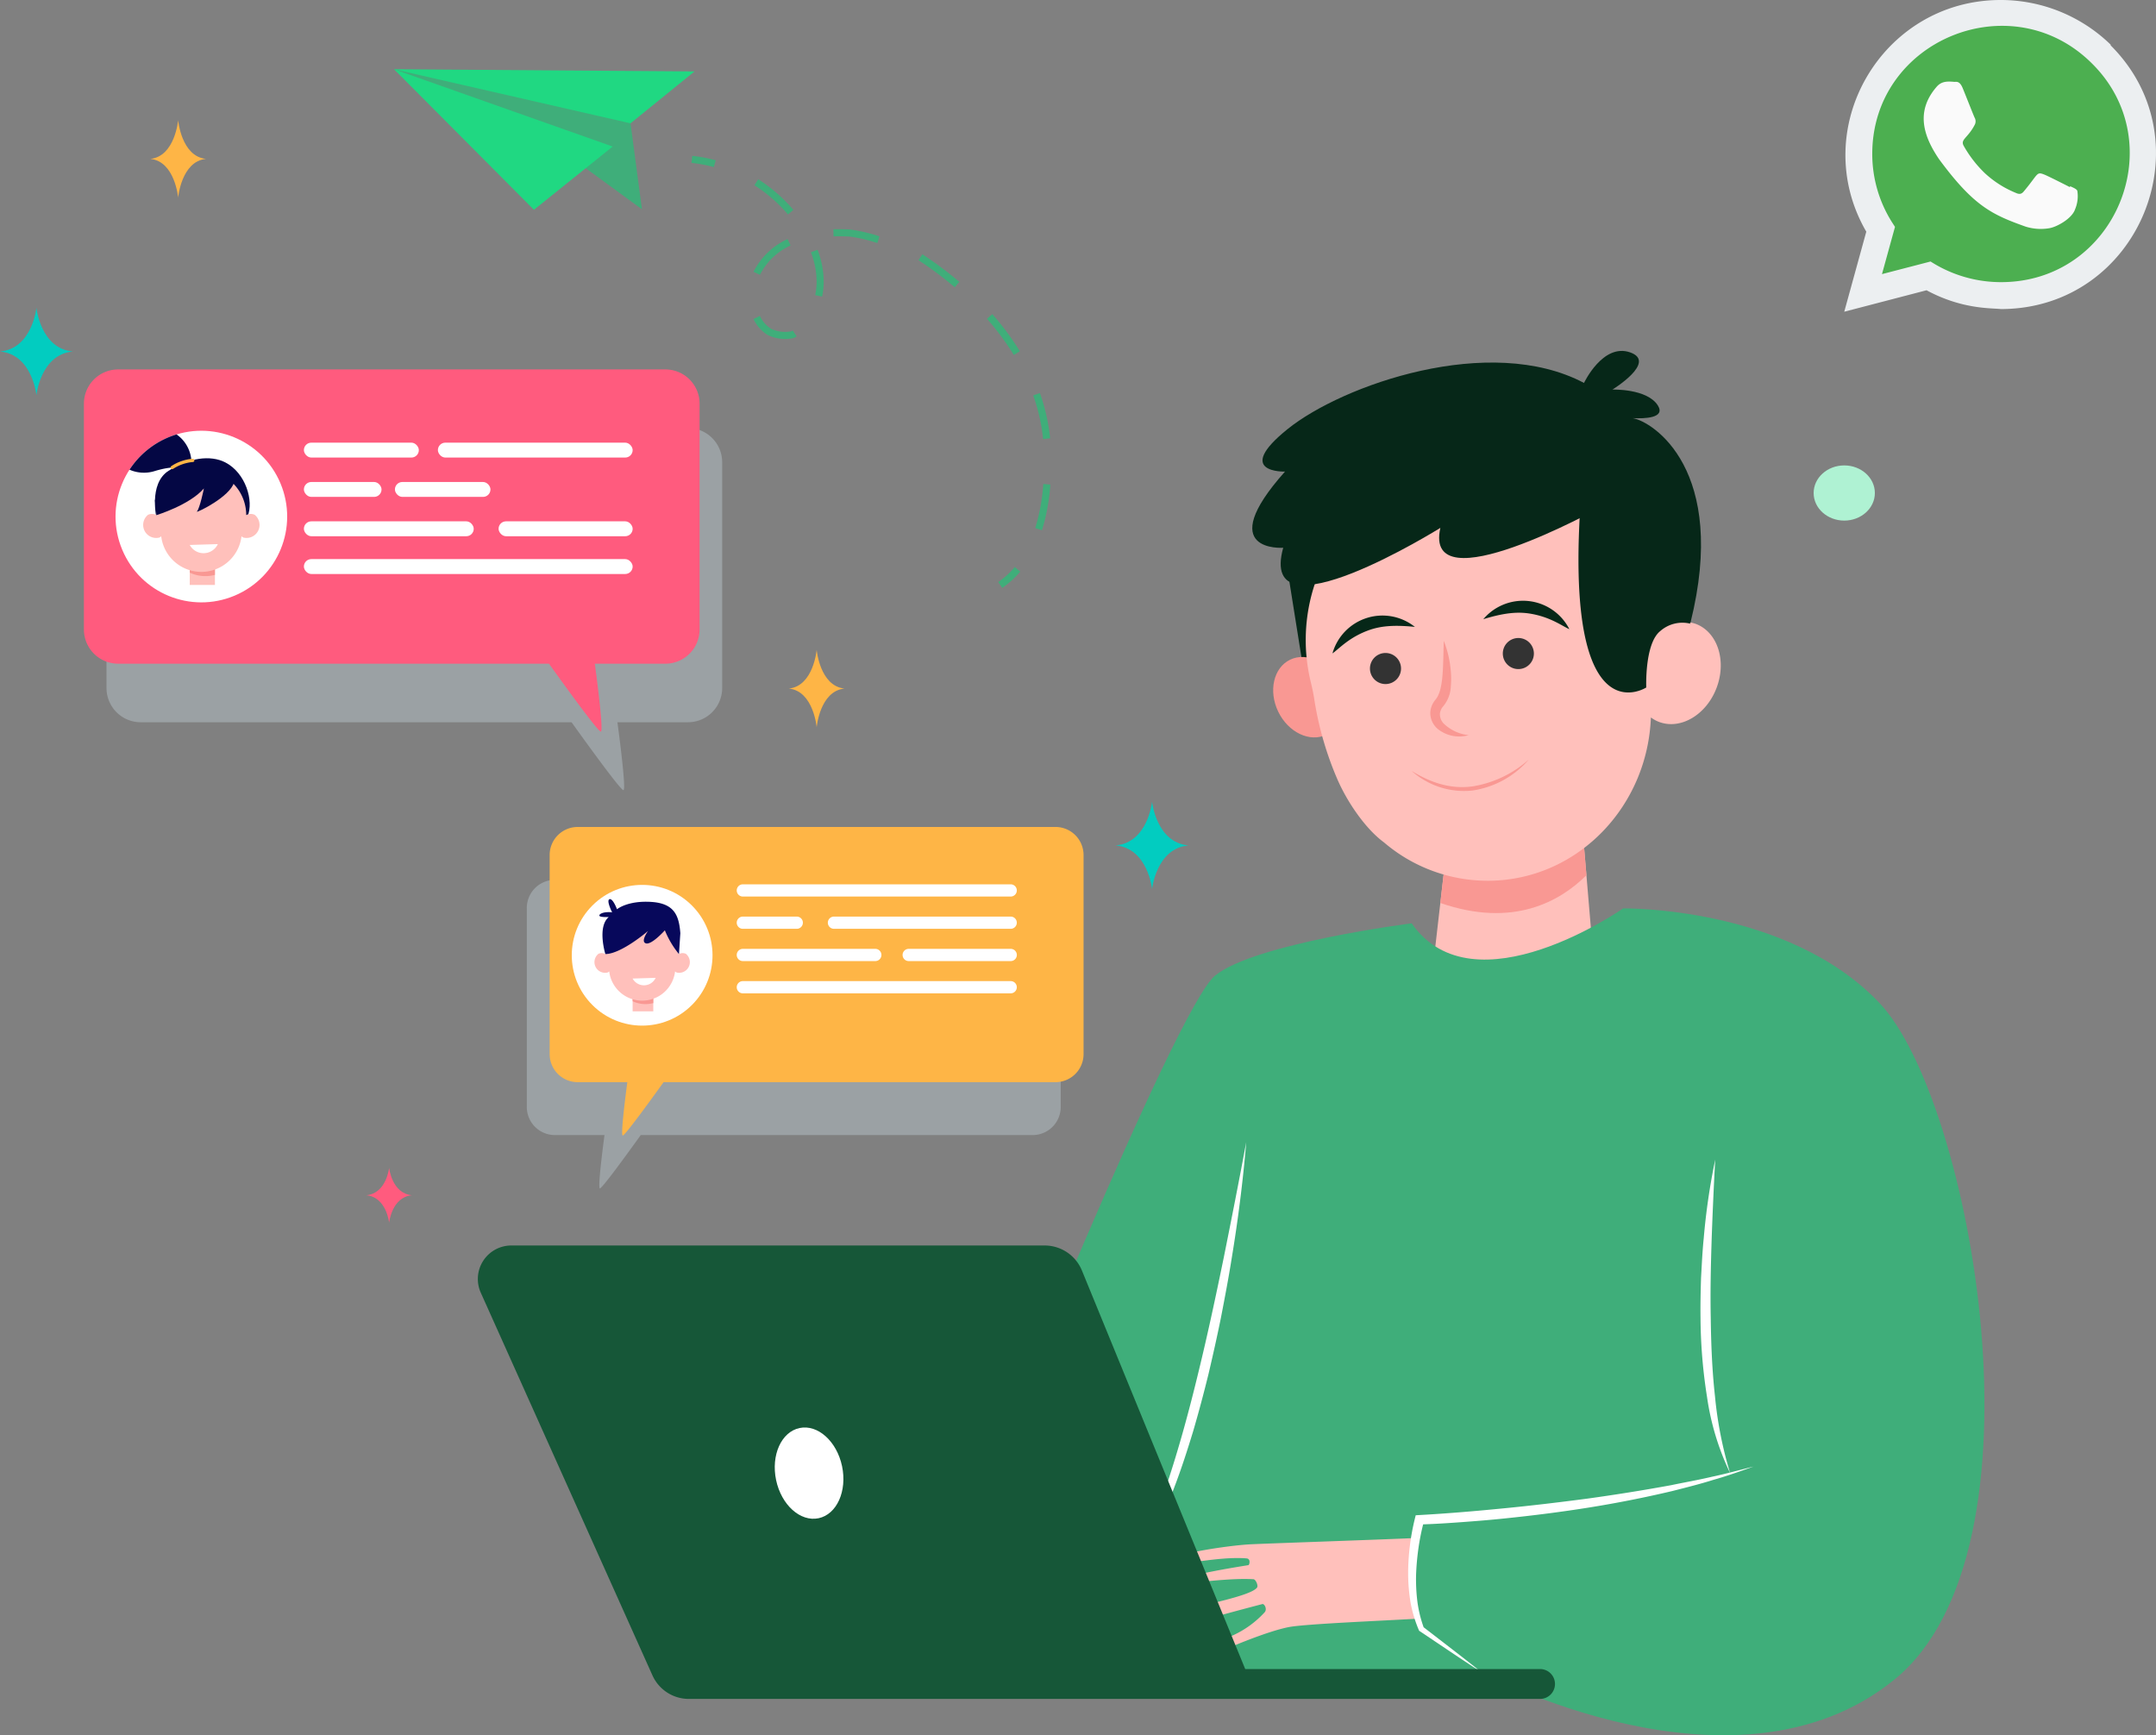 <svg xmlns="http://www.w3.org/2000/svg" width="447.255" height="360" viewBox="0 0 447.255 360"><rect x="0" y="0" width="447.255" height="360" fill="#808080" stroke="none"/><defs><style>.a{fill:#daeef7;opacity:0.3;mix-blend-mode:multiply;isolation:isolate;}.b{fill:#feb546;}.c{fill:#fff;}.d{fill:#ffc0bb;}.e{fill:#f99893;}.f{fill:#07085b;}.g{fill:#062718;}.h{fill:#333;}.i{fill:#3fae7a;}.j{fill:#165738;}.k{fill:#ff5b7e;}.l{fill:#040744;}.m{fill:#20d882;}.n{fill:#02ccc0;}.o{fill:#aff2d3;}.p{fill:#eceff1;}.q{fill:#4caf50;}.r{fill:#fafafa;}</style></defs><g transform="translate(-2116.111 -975.299)"><g transform="translate(2225.395 1146.864)"><path class="a" d="M2668.337,1717.149h-99.116a5.823,5.823,0,0,0-5.823,5.823v41.3a5.823,5.823,0,0,0,5.823,5.823h10.292c-.6,4.546-1.379,11.067-.95,11.067.457,0,5.451-6.86,8.471-11.067h81.3a5.823,5.823,0,0,0,5.823-5.823v-41.3A5.823,5.823,0,0,0,2668.337,1717.149Z" transform="translate(-2563.398 -1706.172)"/><g transform="translate(3.283 0)"><path class="b" d="M2687.73,1672.222h-99.116a5.823,5.823,0,0,0-5.823,5.823v41.3a5.823,5.823,0,0,0,5.823,5.823h10.292c-.6,4.546-1.379,11.067-.95,11.067.456,0,5.451-6.86,8.471-11.067h81.3a5.823,5.823,0,0,0,5.823-5.823v-41.3A5.823,5.823,0,0,0,2687.73,1672.222Z" transform="translate(-2581.336 -1672.222)"/><circle class="c" cx="14.598" cy="14.598" r="14.598" transform="translate(0 26.617) rotate(-45)"/><g transform="translate(10.709 14.982)"><rect class="d" width="4.286" height="4.28" transform="translate(7.96 18.991)"/><path class="e" d="M2657.53,1813.836v-2.566h-4.286v2.183A6.282,6.282,0,0,0,2657.53,1813.836Z" transform="translate(-2645.284 -1792.279)"/><path class="d" d="M2639.669,1756.5a1.593,1.593,0,0,0-1.436.057,7.632,7.632,0,0,0-15.264,0,1.593,1.593,0,0,0-1.436-.057,2.216,2.216,0,0,0,1.916,3.878,1.408,1.408,0,0,0,.321-.22,6.88,6.88,0,0,0,13.662,0,1.417,1.417,0,0,0,.322.22,2.216,2.216,0,0,0,1.916-3.878Z" transform="translate(-2620.665 -1745.166)"/><path class="f" d="M2628.671,1735.631s2.151-1.821,7.041-1.526,5.82,2.845,6.1,6.489l-.286,4.336A18.926,18.926,0,0,1,2638.6,1740s-2.738,3.072-3.93,2.708.451-2.576.451-2.576-5.577,4.8-8.863,4.792c0,0-1.739-5.616.7-7.677,0,0-1.838.088-1.936-.274s.877-.9,2.644-.7c0,0-1.259-2.463-.555-2.719S2628.671,1735.631,2628.671,1735.631Z" transform="translate(-2623.954 -1733.541)"/><path class="c" d="M2658.024,1800.334a2.675,2.675,0,0,1-4.781.146Z" transform="translate(-2645.284 -1784.015)"/></g><path class="c" d="M1.268,0H56.832A1.268,1.268,0,0,1,58.1,1.268v0a1.268,1.268,0,0,1-1.268,1.268H1.268A1.268,1.268,0,0,1,0,1.268v0A1.268,1.268,0,0,1,1.268,0Z" transform="translate(40.267 11.9)"/><path class="c" d="M1.268,0H12.453a1.268,1.268,0,0,1,1.268,1.268v0a1.268,1.268,0,0,1-1.268,1.268H1.268A1.268,1.268,0,0,1,0,1.268v0A1.268,1.268,0,0,1,1.268,0Z" transform="translate(40.267 18.594)"/><path class="c" d="M1.268,0H37.933A1.268,1.268,0,0,1,39.2,1.268v0a1.268,1.268,0,0,1-1.268,1.268H1.268A1.268,1.268,0,0,1,0,1.269v0A1.268,1.268,0,0,1,1.268,0Z" transform="translate(59.166 18.594)"/><path class="c" d="M1.268,0H28.746a1.268,1.268,0,0,1,1.268,1.268v0a1.268,1.268,0,0,1-1.268,1.268H1.268A1.268,1.268,0,0,1,0,1.268v0A1.268,1.268,0,0,1,1.268,0Z" transform="translate(40.267 25.288)"/><path class="c" d="M1.268,0H22.427A1.268,1.268,0,0,1,23.7,1.268v0a1.268,1.268,0,0,1-1.268,1.268H1.268A1.268,1.268,0,0,1,0,1.268v0A1.268,1.268,0,0,1,1.268,0Z" transform="translate(74.672 25.288)"/><path class="c" d="M1.268,0H56.832A1.268,1.268,0,0,1,58.1,1.268v0a1.268,1.268,0,0,1-1.268,1.268H1.268A1.268,1.268,0,0,1,0,1.268v0A1.268,1.268,0,0,1,1.268,0Z" transform="translate(40.267 31.981)"/></g></g><path class="g" d="M3209.5,1423.338l3.611,22.649,7.63-30.2s-10.693-5.189-11.165-3.3S3209.5,1423.338,3209.5,1423.338Z" transform="translate(-826.132 -328.771)"/><path class="d" d="M3361.754,1657.694l3.3,39.156L3330.5,1695.2l3.984-34.674Z" transform="translate(-917.687 -514.38)"/><path class="e" d="M3339.055,1677.015l1.895-16.49,27.266-2.831,1.144,13.56C3363.938,1676.655,3354.189,1682.255,3339.055,1677.015Z" transform="translate(-924.149 -514.38)"/><g transform="translate(2380.223 1071.163)"><path class="e" d="M3210.6,1533.216c2.078,4.3.975,9.127-2.462,10.789s-7.908-.474-9.985-4.771-.976-9.127,2.462-10.789S3208.52,1528.919,3210.6,1533.216Z" transform="translate(-3197.1 -1487.446)"/><path class="d" d="M3231.252,1428.019a68.338,68.338,0,0,1-4.763-16.718c-.181-1.12-.426-2.228-.693-3.331a36.92,36.92,0,1,1,72.734-11.007,7.975,7.975,0,0,1,7.137-1.013c4.5,1.676,6.443,7.59,4.349,13.211s-7.438,8.818-11.935,7.142a7.052,7.052,0,0,1-1.716-.938c-.694,18.156-14.592,33.018-32.338,33.849a33.123,33.123,0,0,1-23.021-7.917C3236.989,1438.345,3233.2,1432.6,3231.252,1428.019Z" transform="translate(-3218.005 -1362.384)"/><path class="e" d="M3333.307,1514.14c-.071,2.116-.087,4.18-.2,6.2-.125,1.871-.33,4.56-1.495,5.985a4.5,4.5,0,0,0-1.11,2.735,4.363,4.363,0,0,0,1.611,3.418,7.122,7.122,0,0,0,6.354,1.239,8.787,8.787,0,0,1-5.195-2.423,2.8,2.8,0,0,1-.764-2.12,2.828,2.828,0,0,1,.7-1.472,6.854,6.854,0,0,0,1.559-4.136,17.263,17.263,0,0,0-.014-3.255A22.109,22.109,0,0,0,3333.307,1514.14Z" transform="translate(-3297.91 -1477.062)"/><path class="h" d="M3392.094,1515.15a3.223,3.223,0,1,0,3.068-3.37A3.222,3.222,0,0,0,3392.094,1515.15Z" transform="translate(-3344.449 -1475.276)"/><path class="h" d="M3279.293,1527.868a3.223,3.223,0,1,0,3.068-3.37A3.221,3.221,0,0,0,3279.293,1527.868Z" transform="translate(-3259.208 -1484.887)"/><path class="e" d="M3339.01,1614.889a22.913,22.913,0,0,1-11.787,5.606c-4.583.579-8.631-.819-12.533-3.222a16.274,16.274,0,0,0,12.637,4.061A19.13,19.13,0,0,0,3339.01,1614.889Z" transform="translate(-3285.96 -1553.196)"/><path class="g" d="M3375.546,1483.966c4.542-1.4,7.113-1.482,9.188-1.229,4.528.607,7.076,2.61,8.659,3.3a10.783,10.783,0,0,0-17.847-2.074Z" transform="translate(-3331.947 -1451.37)"/><path class="g" d="M3264.537,1495.039a10.783,10.783,0,0,0-17.1,5.5c1.421-.99,3.524-3.446,7.852-4.923C3257.267,1494.969,3259.8,1494.544,3264.537,1495.039Z" transform="translate(-3235.135 -1460.845)"/></g><path class="i" d="M3040.135,1744.462s-32.516,4.129-40.774,10.839-48,105.291-48,105.291l33.033,38.71,70.194.516s52.646,28.387,85.678,1.548,16-120.259-3.1-140.387-53.162-19.613-53.162-19.613S3053.038,1763.043,3040.135,1744.462Z" transform="translate(-631.177 -577.607)"/><path class="c" d="M3562.966,1954.73a136.29,136.29,0,0,0-2.381,16.3c-.281,2.735-.4,5.481-.559,8.227-.083,2.75-.146,5.5-.109,8.255a108.519,108.519,0,0,0,1.355,16.474,54.171,54.171,0,0,0,4.79,15.779,80.934,80.934,0,0,1-3.148-16c-.6-5.4-.806-10.839-.875-16.28-.113-5.442.021-10.895.193-16.35Q3562.522,1962.946,3562.966,1954.73Z" transform="translate(-1091.04 -738.842)"/><path class="c" d="M3090.419,1939.942c-1.486,8-3.059,15.961-4.657,23.915-1.633,7.946-3.322,15.875-5.245,23.743-1.9,7.871-4.014,15.69-6.57,23.356a114.485,114.485,0,0,1-4.386,11.282,43.447,43.447,0,0,1-6.238,10.35,39.543,39.543,0,0,0,7.17-9.887,93.1,93.1,0,0,0,5.013-11.187c1.461-3.815,2.714-7.7,3.9-11.6,1.146-3.915,2.194-7.855,3.171-11.81.932-3.966,1.827-7.94,2.63-11.931.774-4,1.537-8,2.177-12.014C3088.713,1956.127,3089.746,1948.05,3090.419,1939.942Z" transform="translate(-715.784 -727.667)"/><path class="d" d="M3107.342,2281.041c.207-1.634,12.611-3.458,17.172-3.694,3.455-.179,26.355-.944,34.145-1.3l-.573,2,.118,8.845,1.279,5.862c-6.834.432-23.54,1.086-27.019,1.774-4.648.919-12.708,4.423-12.708,4.423s-3.352-.762.908-2.6a20.44,20.44,0,0,0,6.837-4.9c.585-.654-.049-1.818-.474-1.707-11.6,3.04-12.792,3.542-12.792,3.542s-13.632-.077-.077-3.14c8.125-1.836,11.037-2.9,11.761-3.815.308-.388-.243-1.709-.737-1.74-7.04-.434-19.674,2.061-16.213.424,2.822-1.334,11.71-2.8,15.167-3.348.212-.033.555-1.322-.388-1.4C3117.041,2279.716,3107.15,2282.559,3107.342,2281.041Z" transform="translate(-749.046 -981.657)"/><path class="c" d="M3374.817,2217.448c-2.846.678-5.733,1.174-8.592,1.776q-8.632,1.574-17.315,2.776c-5.8.76-11.6,1.461-17.418,2.022-5.8.575-11.691,1.069-17.428,1.389l-.773.043-.169.668a47.462,47.462,0,0,0-1.059,5.789,46.425,46.425,0,0,0-.342,5.846,37.641,37.641,0,0,0,.507,5.852,27.017,27.017,0,0,0,1.7,5.645l.067.157.125.084,6.375,4.276q3.186,2.141,6.408,4.23-3-2.4-6.043-4.737l-5.929-4.578a25.732,25.732,0,0,1-1.292-5.3,37.4,37.4,0,0,1-.273-5.614,52.667,52.667,0,0,1,.511-5.62,47.785,47.785,0,0,1,.952-4.811c2.752-.09,5.388-.27,8.089-.466,2.931-.217,5.861-.448,8.783-.757,5.846-.6,11.68-1.333,17.486-2.261s11.578-2.069,17.3-3.421c2.85-.728,5.7-1.43,8.508-2.315,2.828-.795,5.6-1.785,8.36-2.768C3380.5,2216.051,3377.685,2216.849,3374.817,2217.448Z" transform="translate(-903.493 -935.792)"/><path class="j" d="M2528.765,2027.61h110.624a8.361,8.361,0,0,1,7.737,5.191l33.873,82.68h61.162a3.1,3.1,0,0,1,3.1,3.1h0a3.1,3.1,0,0,1-3.1,3.1H2565.584a8.279,8.279,0,0,1-7.553-4.89l-35.607-79.381A6.95,6.95,0,0,1,2528.765,2027.61Z" transform="translate(-306.574 -793.916)"/><path class="g" d="M3186.153,1293.033s-10.84.349.536-8.817,41.917-19.915,61.495-9.577c0,0,3.915-8.323,9.574-6.336s-3.68,7.713-3.68,7.713,7.227-.233,9.433,3.312c1.63,2.621-2.8,2.735-5.215,2.617,4.114.7,19.885,10.66,11.97,42.461-2.813-.619-18.846-23.867-18.846-23.867s-36.664,20.369-33.038,4.172c0,0-37.985,23.7-32.6,4.124C3185.786,1308.835,3171.1,1309.912,3186.153,1293.033Z" transform="translate(-803.475 -219.894)"/><path class="g" d="M3479.57,1380.691a6.944,6.944,0,0,0-6.3,1.524c-3.265,2.591-2.9,11.7-2.9,11.7s-15.585,10.05-13.942-32.477c1.748-45.244,13,3.628,13,3.628Z" transform="translate(-1012.748 -275.988)"/><g transform="translate(2133.518 1051.944)"><path class="a" d="M2327.159,1333.46h-113.52a7.1,7.1,0,0,0-7.1,7.1v46.847a7.1,7.1,0,0,0,7.1,7.1h89.375c3.617,5.048,10.175,14.086,10.754,14.086.542,0-.5-8.537-1.237-14.086h14.629a7.1,7.1,0,0,0,7.1-7.1V1340.56A7.1,7.1,0,0,0,2327.159,1333.46Z" transform="translate(-2201.852 -1321.308)"/><path class="k" d="M2307.976,1283.723H2194.456a7.1,7.1,0,0,0-7.1,7.1v46.847a7.1,7.1,0,0,0,7.1,7.1h89.375c3.617,5.047,10.175,14.086,10.754,14.086.542,0-.5-8.537-1.237-14.086h14.629a7.1,7.1,0,0,0,7.1-7.1v-46.847A7.1,7.1,0,0,0,2307.976,1283.723Z" transform="translate(-2187.356 -1283.723)"/><circle class="c" cx="17.799" cy="17.799" r="17.799" transform="translate(1.073 20.977) rotate(-22.712)"/><path class="l" d="M2248.019,1371.7s-1.765-7.243,2.44-9.955,8.694-3.333,11.762-1.77c4.253,2.166,6,8.02,4.639,11.258l-11.288-2.835Z" transform="translate(-2232.92 -1340.704)"/><g transform="translate(12.249 20.92)"><rect class="d" width="5.226" height="5.218" transform="translate(9.705 18.573)"/><path class="e" d="M2282.44,1448.49v-3.128h-5.226v2.661A7.658,7.658,0,0,0,2282.44,1448.49Z" transform="translate(-2267.509 -1426.789)"/><path class="d" d="M2260.663,1378.578a1.941,1.941,0,0,0-1.751.069,9.306,9.306,0,0,0-18.612,0,1.942,1.942,0,0,0-1.751-.069,2.7,2.7,0,0,0,2.336,4.729,1.726,1.726,0,0,0,.392-.269,8.389,8.389,0,0,0,16.658,0,1.719,1.719,0,0,0,.392.269,2.7,2.7,0,0,0,2.336-4.729Z" transform="translate(-2237.491 -1369.345)"/><path class="c" d="M2283.043,1432.028a3.262,3.262,0,0,1-5.829.178Z" transform="translate(-2267.509 -1416.713)"/></g><path class="l" d="M2247.978,1373.983s6.84-2.073,9.833-5.532c0,0-.847,4.168-1.479,4.834.2.133,6.832-3.092,7.733-6.067s-6.781-4.045-6.781-4.045-2.632,1.12-2.766,1.187-2.6.354-2.885.985c-.368.819-2.111.892-2.111.892l-1.1,2.29-.77,2.409Z" transform="translate(-2232.919 -1343.761)"/><path class="l" d="M2226.055,1346.215a7.485,7.485,0,0,0,5.065.334c3.991-1.227,5.572-.751,6.1-.45a1.3,1.3,0,0,0,1.047.136c.394-.131.759-.487.646-1.387a7.254,7.254,0,0,0-3.093-5.953A17.836,17.836,0,0,0,2226.055,1346.215Z" transform="translate(-2216.6 -1325.415)"/><g transform="translate(17.974 18.532)"><path class="b" d="M2260.99,1361.591h0a.338.338,0,0,1,.082-.486,9.369,9.369,0,0,1,4.441-1.53.339.339,0,0,1,.355.339h0a.338.338,0,0,1-.321.337,8.816,8.816,0,0,0-4.1,1.422A.338.338,0,0,1,2260.99,1361.591Z" transform="translate(-2260.92 -1359.573)"/></g><rect class="c" width="23.845" height="3.093" rx="1.546" transform="translate(45.634 15.19)"/><rect class="c" width="16.107" height="3.093" rx="1.546" transform="translate(45.634 23.351)"/><rect class="c" width="19.821" height="3.093" rx="1.546" transform="translate(64.518 23.351)"/><rect class="c" width="40.405" height="3.093" rx="1.546" transform="translate(73.43 15.19)"/><rect class="c" width="68.201" height="3.093" rx="1.547" transform="translate(45.634 39.348)"/><rect class="c" width="35.233" height="3.093" rx="1.546" transform="translate(45.634 31.512)"/><rect class="c" width="27.815" height="3.093" rx="1.546" transform="translate(86.021 31.512)"/></g><ellipse class="c" cx="6.991" cy="9.562" rx="6.991" ry="9.562" transform="translate(2275.138 1273.006) rotate(-11.908)"/><g transform="translate(2197.846 989.661)"><path class="i" d="M2499.714,1040.028l2.366,17.832-12.667-9.25-38.767-19.805,29.987,2.745s15.276,3.711,16.1,4.459A37.2,37.2,0,0,1,2499.714,1040.028Z" transform="translate(-2450.647 -1028.805)"/><path class="m" d="M2512.992,1029.26l-62.345-.455,49.067,11.223Z" transform="translate(-2450.647 -1028.805)"/><path class="m" d="M2479.673,1057.968l16.336-13.122-45.361-16.041Z" transform="translate(-2450.647 -1028.805)"/></g><g transform="translate(2259.559 1007.634)"><g transform="translate(63.64 85.305)"><path class="i" d="M2964.525,1455.834l-.823-1.216a16.779,16.779,0,0,0,3.431-3.106l1.123.945A18.251,18.251,0,0,1,2964.525,1455.834Z" transform="translate(-2963.702 -1451.512)"/></g><g transform="translate(12.87 4.859)"><path class="i" d="M2815.747,1195.054l-1.4-.44a41.187,41.187,0,0,0,1.67-9.139l1.464.112A42.672,42.672,0,0,1,2815.747,1195.054Zm1.684-19.063-1.461.148q-.061-.6-.141-1.207a38.138,38.138,0,0,0-.777-4.1c-.308-1.25-.686-2.509-1.123-3.742l1.384-.49c.453,1.278.844,2.584,1.164,3.88a39.7,39.7,0,0,1,.807,4.261C2817.339,1175.144,2817.388,1175.566,2817.431,1175.991Zm-7.531-17.29a54.379,54.379,0,0,0-5.565-7.5l1.1-.97a55.8,55.8,0,0,1,5.716,7.7Zm-45.872-3.473a8.172,8.172,0,0,1-5.181-.672,7.765,7.765,0,0,1-2.942-3.309l1.319-.645a6.223,6.223,0,0,0,2.375,2.693,6.768,6.768,0,0,0,4.078.507.822.822,0,0,0,.147-.047l.209-.137.815,1.221q-.126.084-.254.165A1.921,1.921,0,0,1,2764.028,1155.227Zm33.616-10.578a74.91,74.91,0,0,0-7.519-5.612l.8-1.229a76.406,76.406,0,0,1,7.667,5.723Zm-27.506,1.94-1.437-.3a13.51,13.51,0,0,0,.289-2.742,16.371,16.371,0,0,0-.491-3.956,19.686,19.686,0,0,0-.685-2.2l1.374-.516a21.11,21.11,0,0,1,.736,2.363,17.874,17.874,0,0,1,.534,4.312A15.064,15.064,0,0,1,2770.138,1146.59Zm-12.907-4.518-1.324-.633a14.766,14.766,0,0,1,6.859-6.687l.2-.1.625,1.329-.187.089A13.28,13.28,0,0,0,2757.231,1142.072Zm24.358-6.584a30.392,30.392,0,0,0-5.8-1.356c-1.174-.056-2.248-.068-3.281-.036l-.045-1.468c1.073-.032,2.184-.02,3.4.038a33.567,33.567,0,0,1,6.158,1.419Zm-18.535-5.943a31.36,31.36,0,0,0-6.961-6.057l.791-1.237a32.826,32.826,0,0,1,7.287,6.34Z" transform="translate(-2755.905 -1122.252)"/></g><g transform="translate(0 0)"><path class="i" d="M2707.865,1104.7a28.309,28.309,0,0,0-4.635-.874l.148-1.461a29.762,29.762,0,0,1,4.877.919Z" transform="translate(-2703.23 -1102.366)"/></g></g><g transform="translate(2116.111 1000.227)"><path class="k" d="M2431.826,1961.618s-.54,5.328-4.745,5.7c4.2.368,4.744,5.7,4.744,5.7s.541-5.328,4.745-5.7C2432.366,1966.946,2431.826,1961.618,2431.826,1961.618Z" transform="translate(-2351.103 -1744.275)"/><path class="n" d="M3070.931,1650.773s-.861,8.484-7.555,9.071c6.694.587,7.555,9.07,7.555,9.07s.86-8.484,7.555-9.07C3071.791,1659.257,3070.931,1650.773,3070.931,1650.773Z" transform="translate(-2831.936 -1509.377)"/><path class="n" d="M2123.666,1231.363s-.86,8.483-7.555,9.07c6.695.587,7.555,9.07,7.555,9.07s.861-8.483,7.555-9.07C2124.526,1239.846,2123.666,1231.363,2123.666,1231.363Z" transform="translate(-2116.111 -1192.439)"/><path class="b" d="M2791.692,1521.807s-.656,7.516-5.762,8.036c5.105.52,5.762,8.036,5.762,8.036s.656-7.516,5.761-8.036C2792.349,1529.323,2791.692,1521.807,2791.692,1521.807Z" transform="translate(-2622.277 -1411.921)"/><path class="b" d="M2249.545,1072.052s-.656,7.516-5.762,8.036c5.105.52,5.762,8.036,5.762,8.036s.656-7.516,5.762-8.036C2250.2,1079.568,2249.545,1072.052,2249.545,1072.052Z" transform="translate(-2212.59 -1072.052)"/></g><path class="o" d="M3614.414,1345.38c0,3.161-2.843,5.724-6.351,5.724s-6.352-2.563-6.352-5.724,2.844-5.724,6.352-5.724S3614.414,1342.219,3614.414,1345.38Z" transform="translate(-1109.367 -267.8)"/><g transform="translate(2498.696 975.299)"><path class="p" d="M55.292,9.294A32.717,32.717,0,0,0,32.456,0C7.747,0-7.768,26.771,4.57,48.066L0,64.67l17.07-4.451c7.437,4.018,13.529,3.662,15.4,3.9,28.651,0,42.914-34.663,22.78-54.719Z" transform="translate(0 0)"/><path class="q" d="M28.837,55.14l-.016,0h-.043a27.082,27.082,0,0,1-14.554-4.284L4.146,53.473l2.7-9.8L6.2,42.669A26.521,26.521,0,0,1,2.13,28.533C2.13,4.9,31.009-6.916,47.721,9.787,64.393,26.316,52.688,55.14,28.837,55.14Z" transform="translate(3.68 3.396)"/><path class="r" d="M36.339,28.051l-.024.2c-.793-.409-4.653-2.365-5.372-2.635-1.614-.619-1.159-.1-4.258,3.579-.461.532-.919.573-1.7.2a21.228,21.228,0,0,1-6.328-4.051,24.644,24.644,0,0,1-4.371-5.646c-.772-1.38.843-1.577,2.312-4.457a1.546,1.546,0,0,0-.066-1.429c-.2-.409-1.77-4.419-2.428-6.017-.632-1.593-1.282-1.391-1.77-1.391-1.517-.136-2.625-.115-3.6.938-4.25,4.839-3.178,9.831.458,15.139,7.147,9.689,10.954,11.473,17.917,13.95a10.531,10.531,0,0,0,4.95.33c1.511-.248,4.653-1.967,5.309-3.89a6.977,6.977,0,0,0,.474-3.887c-.195-.368-.711-.573-1.5-.941Z" transform="translate(10.503 10.58)"/></g></g></svg>